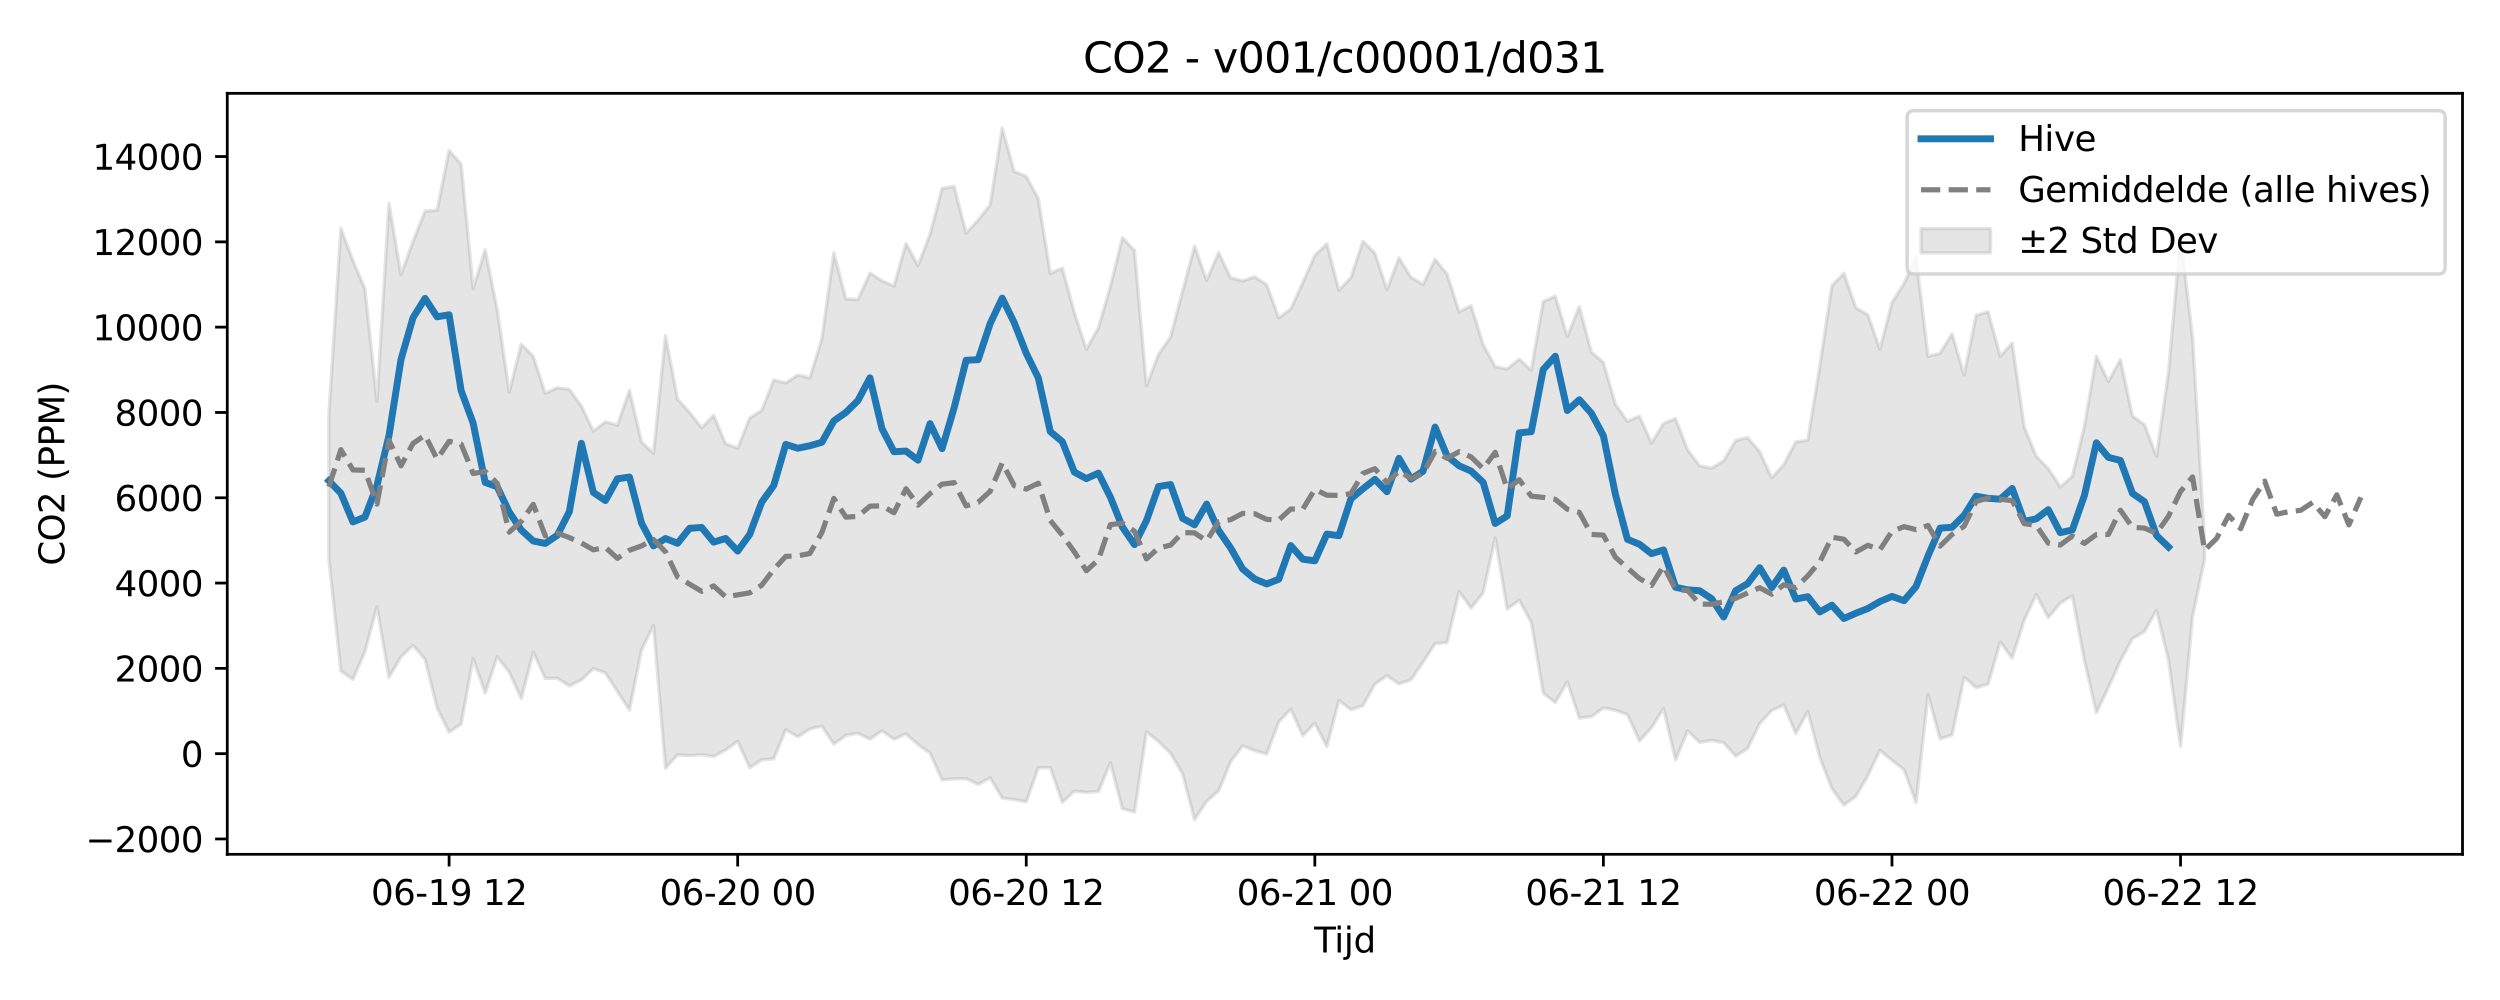 <?xml version="1.0" encoding="utf-8" standalone="no"?>
<!DOCTYPE svg PUBLIC "-//W3C//DTD SVG 1.1//EN"
  "http://www.w3.org/Graphics/SVG/1.1/DTD/svg11.dtd">
<svg xmlns:xlink="http://www.w3.org/1999/xlink" width="720pt" height="288pt" viewBox="0 0 720 288" xmlns="http://www.w3.org/2000/svg" version="1.1">
 <defs>
  <style type="text/css">*{stroke-linejoin: round; stroke-linecap: butt}</style>
 </defs>
 <g id="figure_1">
  <g id="patch_1">
   <path d="M 0 288 
L 720 288 
L 720 0 
L 0 0 
z
" style="fill: #ffffff"/>
  </g>
  <g id="axes_1">
   <g id="patch_2">
    <path d="M 65.45 246.04 
L 709.2 246.04 
L 709.2 26.88 
L 65.45 26.88 
z
" style="fill: #ffffff"/>
   </g>
   <g id="FillBetweenPolyCollection_1">
    <defs>
     <path id="mafe545cf1e" d="M 94.711 -168.53 
L 94.711 -127.074 
L 98.174 -94.742 
L 101.637 -92.34 
L 105.1 -100.299 
L 108.563 -113.178 
L 112.026 -92.922 
L 115.489 -98.81 
L 118.952 -102.114 
L 122.414 -98.137 
L 125.877 -84.128 
L 129.34 -77.122 
L 132.803 -79.456 
L 136.266 -98.321 
L 139.729 -88.418 
L 143.192 -98.792 
L 146.655 -94.44 
L 150.117 -86.793 
L 153.58 -100.106 
L 157.043 -92.635 
L 160.506 -92.657 
L 163.969 -90.46 
L 167.432 -92.166 
L 170.895 -95.458 
L 174.358 -94.191 
L 177.821 -88.85 
L 181.283 -83.503 
L 184.746 -100.763 
L 188.209 -107.823 
L 191.672 -66.782 
L 195.135 -70.622 
L 198.598 -70.351 
L 202.061 -70.643 
L 205.524 -70.117 
L 208.987 -72.016 
L 212.449 -74.484 
L 215.912 -66.891 
L 219.375 -69.137 
L 222.838 -69.45 
L 226.301 -77.823 
L 229.764 -75.809 
L 233.227 -78.02 
L 236.69 -78.856 
L 240.152 -73.688 
L 243.615 -76.175 
L 247.078 -76.836 
L 250.541 -75.119 
L 254.004 -77.522 
L 257.467 -75.087 
L 260.93 -76.603 
L 264.393 -73.572 
L 267.856 -71.111 
L 271.318 -63.382 
L 274.781 -63.69 
L 278.244 -63.744 
L 281.707 -62.084 
L 285.17 -63.965 
L 288.633 -58.174 
L 292.096 -57.707 
L 295.559 -57.09 
L 299.021 -66.855 
L 302.484 -66.901 
L 305.947 -56.942 
L 309.41 -60.144 
L 312.873 -59.825 
L 316.336 -60.005 
L 319.799 -68.312 
L 323.262 -55.058 
L 326.725 -54.126 
L 330.187 -77.22 
L 333.65 -74.443 
L 337.113 -71.03 
L 340.576 -65.153 
L 344.039 -51.922 
L 347.502 -57.22 
L 350.965 -60.192 
L 354.428 -68.655 
L 357.89 -73.173 
L 361.353 -71.825 
L 364.816 -70.826 
L 368.279 -80.067 
L 371.742 -83.761 
L 375.205 -76.112 
L 378.668 -79.724 
L 382.131 -72.987 
L 385.594 -86.25 
L 389.056 -83.594 
L 392.519 -84.787 
L 395.982 -90.99 
L 399.445 -93.404 
L 402.908 -91.02 
L 406.371 -92.238 
L 409.834 -97.298 
L 413.297 -102.609 
L 416.76 -102.945 
L 420.222 -117.646 
L 423.685 -112.841 
L 427.148 -117.279 
L 430.611 -133.053 
L 434.074 -112.572 
L 437.537 -115.117 
L 441 -108.794 
L 444.463 -88.351 
L 447.925 -85.671 
L 451.388 -91.588 
L 454.851 -81.189 
L 458.314 -81.606 
L 461.777 -84.126 
L 465.24 -83.436 
L 468.703 -82.194 
L 472.166 -74.589 
L 475.629 -78.401 
L 479.091 -83.966 
L 482.554 -69.107 
L 486.017 -77.502 
L 489.48 -74.2 
L 492.943 -74.786 
L 496.406 -74.116 
L 499.869 -70.233 
L 503.332 -72.473 
L 506.794 -79.619 
L 510.257 -83.36 
L 513.72 -84.978 
L 517.183 -76.737 
L 520.646 -83.096 
L 524.109 -69.857 
L 527.572 -60.902 
L 531.035 -56.119 
L 534.498 -58.665 
L 537.96 -64.614 
L 541.423 -71.909 
L 544.886 -69.024 
L 548.349 -66.343 
L 551.812 -56.829 
L 555.275 -87.896 
L 558.738 -75.222 
L 562.201 -76.34 
L 565.663 -92.896 
L 569.126 -89.97 
L 572.589 -90.966 
L 576.052 -103.082 
L 579.515 -98.47 
L 582.978 -109.376 
L 586.441 -116.797 
L 589.904 -110.129 
L 593.367 -114.316 
L 596.829 -116.407 
L 600.292 -97.895 
L 603.755 -82.723 
L 607.218 -90.01 
L 610.681 -97.683 
L 614.144 -104.084 
L 617.607 -106.119 
L 621.07 -112.24 
L 624.533 -97.884 
L 627.995 -73.026 
L 631.458 -110.442 
L 634.921 -126.969 
L 634.921 -132.088 
L 634.921 -132.088 
L 631.458 -190.837 
L 627.995 -219.886 
L 624.533 -180.802 
L 621.07 -156.581 
L 617.607 -165.7 
L 614.144 -168.168 
L 610.681 -184.43 
L 607.218 -178.147 
L 603.755 -185.381 
L 600.292 -165.124 
L 596.829 -150.825 
L 593.367 -147.774 
L 589.904 -153.041 
L 586.441 -156.59 
L 582.978 -165 
L 579.515 -189.2 
L 576.052 -185.416 
L 572.589 -198.204 
L 569.126 -197.196 
L 565.663 -179.986 
L 562.201 -191.867 
L 558.738 -186.23 
L 555.275 -185.412 
L 551.812 -214.095 
L 548.349 -206.319 
L 544.886 -200.863 
L 541.423 -187.398 
L 537.96 -197.299 
L 534.498 -199.386 
L 531.035 -209.294 
L 527.572 -205.679 
L 524.109 -182.581 
L 520.646 -161.225 
L 517.183 -160.728 
L 513.72 -154.187 
L 510.257 -150.384 
L 506.794 -157.87 
L 503.332 -161.98 
L 499.869 -161.155 
L 496.406 -155.276 
L 492.943 -153.169 
L 489.48 -153.847 
L 486.017 -158.49 
L 482.554 -167.467 
L 479.091 -166.027 
L 475.629 -160.388 
L 472.166 -168.172 
L 468.703 -166.643 
L 465.24 -171.575 
L 461.777 -183.622 
L 458.314 -186.571 
L 454.851 -199.691 
L 451.388 -191.104 
L 447.925 -202.681 
L 444.463 -201.156 
L 441 -181.404 
L 437.537 -184.588 
L 434.074 -181.747 
L 430.611 -182.4 
L 427.148 -188.748 
L 423.685 -199.96 
L 420.222 -198.182 
L 416.76 -209.049 
L 413.297 -213.32 
L 409.834 -206.061 
L 406.371 -208.147 
L 402.908 -213.725 
L 399.445 -204.552 
L 395.982 -215.067 
L 392.519 -218.525 
L 389.056 -208.037 
L 385.594 -204.403 
L 382.131 -217.774 
L 378.668 -214.427 
L 375.205 -206.594 
L 371.742 -199.043 
L 368.279 -196.431 
L 364.816 -205.993 
L 361.353 -208.259 
L 357.89 -207.111 
L 354.428 -208 
L 350.965 -215.246 
L 347.502 -207.271 
L 344.039 -217.131 
L 340.576 -204.091 
L 337.113 -190.948 
L 333.65 -185.904 
L 330.187 -176.853 
L 326.725 -215.869 
L 323.262 -219.55 
L 319.799 -205.518 
L 316.336 -193.594 
L 312.873 -187.394 
L 309.41 -197.992 
L 305.947 -210.779 
L 302.484 -209.283 
L 299.021 -230.812 
L 295.559 -237.208 
L 292.096 -238.574 
L 288.633 -251.158 
L 285.17 -229.032 
L 281.707 -224.623 
L 278.244 -220.861 
L 274.781 -234.317 
L 271.318 -233.734 
L 267.856 -220.563 
L 264.393 -211.488 
L 260.93 -217.871 
L 257.467 -205.603 
L 254.004 -207.131 
L 250.541 -209.327 
L 247.078 -201.73 
L 243.615 -201.941 
L 240.152 -215.213 
L 236.69 -190.36 
L 233.227 -179.17 
L 229.764 -180.019 
L 226.301 -177.707 
L 222.838 -178.568 
L 219.375 -169.781 
L 215.912 -167.624 
L 212.449 -158.917 
L 208.987 -160.196 
L 205.524 -168.396 
L 202.061 -164.771 
L 198.598 -169.237 
L 195.135 -173.055 
L 191.672 -191.33 
L 188.209 -157.454 
L 184.746 -160.769 
L 181.283 -175.57 
L 177.821 -165.557 
L 174.358 -166.512 
L 170.895 -163.847 
L 167.432 -171.07 
L 163.969 -175.883 
L 160.506 -176.315 
L 157.043 -174.734 
L 153.58 -185.392 
L 150.117 -188.879 
L 146.655 -175.056 
L 143.192 -198.828 
L 139.729 -216.058 
L 136.266 -204.907 
L 132.803 -240.73 
L 129.34 -244.666 
L 125.877 -227.414 
L 122.414 -227.214 
L 118.952 -218.474 
L 115.489 -208.888 
L 112.026 -229.395 
L 108.563 -172.447 
L 105.1 -204.82 
L 101.637 -212.987 
L 98.174 -222.248 
L 94.711 -168.53 
z
" style="stroke: #808080; stroke-opacity: 0.2"/>
    </defs>
    <g clip-path="url(#p49328d84ef)">
     <use xlink:href="#mafe545cf1e" x="0" y="288" style="fill: #808080; fill-opacity: 0.2; stroke: #808080; stroke-opacity: 0.2"/>
    </g>
   </g>
   <g id="matplotlib.axis_1">
    <g id="xtick_1">
     <g id="line2d_1">
      <defs>
       <path id="m8c73199bfd" d="M 0 0 
L 0 3.5 
" style="stroke: #000000; stroke-width: 0.8"/>
      </defs>
      <g>
       <use xlink:href="#m8c73199bfd" x="129.34" y="246.04" style="stroke: #000000; stroke-width: 0.8"/>
      </g>
     </g>
     <g id="text_1">
      <!-- 06-19 12 -->
      <g transform="translate(106.86 260.638) scale(0.1 -0.1)">
       <defs>
        <path id="DejaVuSans-30" d="M 2034 4250 
Q 1547 4250 1301 3770 
Q 1056 3291 1056 2328 
Q 1056 1369 1301 889 
Q 1547 409 2034 409 
Q 2525 409 2770 889 
Q 3016 1369 3016 2328 
Q 3016 3291 2770 3770 
Q 2525 4250 2034 4250 
z
M 2034 4750 
Q 2819 4750 3233 4129 
Q 3647 3509 3647 2328 
Q 3647 1150 3233 529 
Q 2819 -91 2034 -91 
Q 1250 -91 836 529 
Q 422 1150 422 2328 
Q 422 3509 836 4129 
Q 1250 4750 2034 4750 
z
" transform="scale(0.016)"/>
        <path id="DejaVuSans-36" d="M 2113 2584 
Q 1688 2584 1439 2293 
Q 1191 2003 1191 1497 
Q 1191 994 1439 701 
Q 1688 409 2113 409 
Q 2538 409 2786 701 
Q 3034 994 3034 1497 
Q 3034 2003 2786 2293 
Q 2538 2584 2113 2584 
z
M 3366 4563 
L 3366 3988 
Q 3128 4100 2886 4159 
Q 2644 4219 2406 4219 
Q 1781 4219 1451 3797 
Q 1122 3375 1075 2522 
Q 1259 2794 1537 2939 
Q 1816 3084 2150 3084 
Q 2853 3084 3261 2657 
Q 3669 2231 3669 1497 
Q 3669 778 3244 343 
Q 2819 -91 2113 -91 
Q 1303 -91 875 529 
Q 447 1150 447 2328 
Q 447 3434 972 4092 
Q 1497 4750 2381 4750 
Q 2619 4750 2861 4703 
Q 3103 4656 3366 4563 
z
" transform="scale(0.016)"/>
        <path id="DejaVuSans-2d" d="M 313 2009 
L 1997 2009 
L 1997 1497 
L 313 1497 
L 313 2009 
z
" transform="scale(0.016)"/>
        <path id="DejaVuSans-31" d="M 794 531 
L 1825 531 
L 1825 4091 
L 703 3866 
L 703 4441 
L 1819 4666 
L 2450 4666 
L 2450 531 
L 3481 531 
L 3481 0 
L 794 0 
L 794 531 
z
" transform="scale(0.016)"/>
        <path id="DejaVuSans-39" d="M 703 97 
L 703 672 
Q 941 559 1184 500 
Q 1428 441 1663 441 
Q 2288 441 2617 861 
Q 2947 1281 2994 2138 
Q 2813 1869 2534 1725 
Q 2256 1581 1919 1581 
Q 1219 1581 811 2004 
Q 403 2428 403 3163 
Q 403 3881 828 4315 
Q 1253 4750 1959 4750 
Q 2769 4750 3195 4129 
Q 3622 3509 3622 2328 
Q 3622 1225 3098 567 
Q 2575 -91 1691 -91 
Q 1453 -91 1209 -44 
Q 966 3 703 97 
z
M 1959 2075 
Q 2384 2075 2632 2365 
Q 2881 2656 2881 3163 
Q 2881 3666 2632 3958 
Q 2384 4250 1959 4250 
Q 1534 4250 1286 3958 
Q 1038 3666 1038 3163 
Q 1038 2656 1286 2365 
Q 1534 2075 1959 2075 
z
" transform="scale(0.016)"/>
        <path id="DejaVuSans-20" transform="scale(0.016)"/>
        <path id="DejaVuSans-32" d="M 1228 531 
L 3431 531 
L 3431 0 
L 469 0 
L 469 531 
Q 828 903 1448 1529 
Q 2069 2156 2228 2338 
Q 2531 2678 2651 2914 
Q 2772 3150 2772 3378 
Q 2772 3750 2511 3984 
Q 2250 4219 1831 4219 
Q 1534 4219 1204 4116 
Q 875 4013 500 3803 
L 500 4441 
Q 881 4594 1212 4672 
Q 1544 4750 1819 4750 
Q 2544 4750 2975 4387 
Q 3406 4025 3406 3419 
Q 3406 3131 3298 2873 
Q 3191 2616 2906 2266 
Q 2828 2175 2409 1742 
Q 1991 1309 1228 531 
z
" transform="scale(0.016)"/>
       </defs>
       <use xlink:href="#DejaVuSans-30"/>
       <use xlink:href="#DejaVuSans-36" transform="translate(63.623 0)"/>
       <use xlink:href="#DejaVuSans-2d" transform="translate(127.246 0)"/>
       <use xlink:href="#DejaVuSans-31" transform="translate(163.33 0)"/>
       <use xlink:href="#DejaVuSans-39" transform="translate(226.953 0)"/>
       <use xlink:href="#DejaVuSans-20" transform="translate(290.576 0)"/>
       <use xlink:href="#DejaVuSans-31" transform="translate(322.363 0)"/>
       <use xlink:href="#DejaVuSans-32" transform="translate(385.986 0)"/>
      </g>
     </g>
    </g>
    <g id="xtick_2">
     <g id="line2d_2">
      <g>
       <use xlink:href="#m8c73199bfd" x="212.449" y="246.04" style="stroke: #000000; stroke-width: 0.8"/>
      </g>
     </g>
     <g id="text_2">
      <!-- 06-20 00 -->
      <g transform="translate(189.969 260.638) scale(0.1 -0.1)">
       <use xlink:href="#DejaVuSans-30"/>
       <use xlink:href="#DejaVuSans-36" transform="translate(63.623 0)"/>
       <use xlink:href="#DejaVuSans-2d" transform="translate(127.246 0)"/>
       <use xlink:href="#DejaVuSans-32" transform="translate(163.33 0)"/>
       <use xlink:href="#DejaVuSans-30" transform="translate(226.953 0)"/>
       <use xlink:href="#DejaVuSans-20" transform="translate(290.576 0)"/>
       <use xlink:href="#DejaVuSans-30" transform="translate(322.363 0)"/>
       <use xlink:href="#DejaVuSans-30" transform="translate(385.986 0)"/>
      </g>
     </g>
    </g>
    <g id="xtick_3">
     <g id="line2d_3">
      <g>
       <use xlink:href="#m8c73199bfd" x="295.559" y="246.04" style="stroke: #000000; stroke-width: 0.8"/>
      </g>
     </g>
     <g id="text_3">
      <!-- 06-20 12 -->
      <g transform="translate(273.078 260.638) scale(0.1 -0.1)">
       <use xlink:href="#DejaVuSans-30"/>
       <use xlink:href="#DejaVuSans-36" transform="translate(63.623 0)"/>
       <use xlink:href="#DejaVuSans-2d" transform="translate(127.246 0)"/>
       <use xlink:href="#DejaVuSans-32" transform="translate(163.33 0)"/>
       <use xlink:href="#DejaVuSans-30" transform="translate(226.953 0)"/>
       <use xlink:href="#DejaVuSans-20" transform="translate(290.576 0)"/>
       <use xlink:href="#DejaVuSans-31" transform="translate(322.363 0)"/>
       <use xlink:href="#DejaVuSans-32" transform="translate(385.986 0)"/>
      </g>
     </g>
    </g>
    <g id="xtick_4">
     <g id="line2d_4">
      <g>
       <use xlink:href="#m8c73199bfd" x="378.668" y="246.04" style="stroke: #000000; stroke-width: 0.8"/>
      </g>
     </g>
     <g id="text_4">
      <!-- 06-21 00 -->
      <g transform="translate(356.187 260.638) scale(0.1 -0.1)">
       <use xlink:href="#DejaVuSans-30"/>
       <use xlink:href="#DejaVuSans-36" transform="translate(63.623 0)"/>
       <use xlink:href="#DejaVuSans-2d" transform="translate(127.246 0)"/>
       <use xlink:href="#DejaVuSans-32" transform="translate(163.33 0)"/>
       <use xlink:href="#DejaVuSans-31" transform="translate(226.953 0)"/>
       <use xlink:href="#DejaVuSans-20" transform="translate(290.576 0)"/>
       <use xlink:href="#DejaVuSans-30" transform="translate(322.363 0)"/>
       <use xlink:href="#DejaVuSans-30" transform="translate(385.986 0)"/>
      </g>
     </g>
    </g>
    <g id="xtick_5">
     <g id="line2d_5">
      <g>
       <use xlink:href="#m8c73199bfd" x="461.777" y="246.04" style="stroke: #000000; stroke-width: 0.8"/>
      </g>
     </g>
     <g id="text_5">
      <!-- 06-21 12 -->
      <g transform="translate(439.297 260.638) scale(0.1 -0.1)">
       <use xlink:href="#DejaVuSans-30"/>
       <use xlink:href="#DejaVuSans-36" transform="translate(63.623 0)"/>
       <use xlink:href="#DejaVuSans-2d" transform="translate(127.246 0)"/>
       <use xlink:href="#DejaVuSans-32" transform="translate(163.33 0)"/>
       <use xlink:href="#DejaVuSans-31" transform="translate(226.953 0)"/>
       <use xlink:href="#DejaVuSans-20" transform="translate(290.576 0)"/>
       <use xlink:href="#DejaVuSans-31" transform="translate(322.363 0)"/>
       <use xlink:href="#DejaVuSans-32" transform="translate(385.986 0)"/>
      </g>
     </g>
    </g>
    <g id="xtick_6">
     <g id="line2d_6">
      <g>
       <use xlink:href="#m8c73199bfd" x="544.886" y="246.04" style="stroke: #000000; stroke-width: 0.8"/>
      </g>
     </g>
     <g id="text_6">
      <!-- 06-22 00 -->
      <g transform="translate(522.406 260.638) scale(0.1 -0.1)">
       <use xlink:href="#DejaVuSans-30"/>
       <use xlink:href="#DejaVuSans-36" transform="translate(63.623 0)"/>
       <use xlink:href="#DejaVuSans-2d" transform="translate(127.246 0)"/>
       <use xlink:href="#DejaVuSans-32" transform="translate(163.33 0)"/>
       <use xlink:href="#DejaVuSans-32" transform="translate(226.953 0)"/>
       <use xlink:href="#DejaVuSans-20" transform="translate(290.576 0)"/>
       <use xlink:href="#DejaVuSans-30" transform="translate(322.363 0)"/>
       <use xlink:href="#DejaVuSans-30" transform="translate(385.986 0)"/>
      </g>
     </g>
    </g>
    <g id="xtick_7">
     <g id="line2d_7">
      <g>
       <use xlink:href="#m8c73199bfd" x="627.995" y="246.04" style="stroke: #000000; stroke-width: 0.8"/>
      </g>
     </g>
     <g id="text_7">
      <!-- 06-22 12 -->
      <g transform="translate(605.515 260.638) scale(0.1 -0.1)">
       <use xlink:href="#DejaVuSans-30"/>
       <use xlink:href="#DejaVuSans-36" transform="translate(63.623 0)"/>
       <use xlink:href="#DejaVuSans-2d" transform="translate(127.246 0)"/>
       <use xlink:href="#DejaVuSans-32" transform="translate(163.33 0)"/>
       <use xlink:href="#DejaVuSans-32" transform="translate(226.953 0)"/>
       <use xlink:href="#DejaVuSans-20" transform="translate(290.576 0)"/>
       <use xlink:href="#DejaVuSans-31" transform="translate(322.363 0)"/>
       <use xlink:href="#DejaVuSans-32" transform="translate(385.986 0)"/>
      </g>
     </g>
    </g>
    <g id="text_8">
     <!-- Tijd -->
     <g transform="translate(378.475 274.317) scale(0.1 -0.1)">
      <defs>
       <path id="DejaVuSans-54" d="M -19 4666 
L 3928 4666 
L 3928 4134 
L 2272 4134 
L 2272 0 
L 1638 0 
L 1638 4134 
L -19 4134 
L -19 4666 
z
" transform="scale(0.016)"/>
       <path id="DejaVuSans-69" d="M 603 3500 
L 1178 3500 
L 1178 0 
L 603 0 
L 603 3500 
z
M 603 4863 
L 1178 4863 
L 1178 4134 
L 603 4134 
L 603 4863 
z
" transform="scale(0.016)"/>
       <path id="DejaVuSans-6a" d="M 603 3500 
L 1178 3500 
L 1178 -63 
Q 1178 -731 923 -1031 
Q 669 -1331 103 -1331 
L -116 -1331 
L -116 -844 
L 38 -844 
Q 366 -844 484 -692 
Q 603 -541 603 -63 
L 603 3500 
z
M 603 4863 
L 1178 4863 
L 1178 4134 
L 603 4134 
L 603 4863 
z
" transform="scale(0.016)"/>
       <path id="DejaVuSans-64" d="M 2906 2969 
L 2906 4863 
L 3481 4863 
L 3481 0 
L 2906 0 
L 2906 525 
Q 2725 213 2448 61 
Q 2172 -91 1784 -91 
Q 1150 -91 751 415 
Q 353 922 353 1747 
Q 353 2572 751 3078 
Q 1150 3584 1784 3584 
Q 2172 3584 2448 3432 
Q 2725 3281 2906 2969 
z
M 947 1747 
Q 947 1113 1208 752 
Q 1469 391 1925 391 
Q 2381 391 2643 752 
Q 2906 1113 2906 1747 
Q 2906 2381 2643 2742 
Q 2381 3103 1925 3103 
Q 1469 3103 1208 2742 
Q 947 2381 947 1747 
z
" transform="scale(0.016)"/>
      </defs>
      <use xlink:href="#DejaVuSans-54"/>
      <use xlink:href="#DejaVuSans-69" transform="translate(57.959 0)"/>
      <use xlink:href="#DejaVuSans-6a" transform="translate(85.742 0)"/>
      <use xlink:href="#DejaVuSans-64" transform="translate(113.525 0)"/>
     </g>
    </g>
   </g>
   <g id="matplotlib.axis_2">
    <g id="ytick_1">
     <g id="line2d_8">
      <defs>
       <path id="m05a35d4c43" d="M 0 0 
L -3.5 0 
" style="stroke: #000000; stroke-width: 0.8"/>
      </defs>
      <g>
       <use xlink:href="#m05a35d4c43" x="65.45" y="241.622" style="stroke: #000000; stroke-width: 0.8"/>
      </g>
     </g>
     <g id="text_9">
      <!-- −2000 -->
      <g transform="translate(24.62 245.421) scale(0.1 -0.1)">
       <defs>
        <path id="DejaVuSans-2212" d="M 678 2272 
L 4684 2272 
L 4684 1741 
L 678 1741 
L 678 2272 
z
" transform="scale(0.016)"/>
       </defs>
       <use xlink:href="#DejaVuSans-2212"/>
       <use xlink:href="#DejaVuSans-32" transform="translate(83.789 0)"/>
       <use xlink:href="#DejaVuSans-30" transform="translate(147.412 0)"/>
       <use xlink:href="#DejaVuSans-30" transform="translate(211.035 0)"/>
       <use xlink:href="#DejaVuSans-30" transform="translate(274.658 0)"/>
      </g>
     </g>
    </g>
    <g id="ytick_2">
     <g id="line2d_9">
      <g>
       <use xlink:href="#m05a35d4c43" x="65.45" y="217.055" style="stroke: #000000; stroke-width: 0.8"/>
      </g>
     </g>
     <g id="text_10">
      <!-- 0 -->
      <g transform="translate(52.087 220.854) scale(0.1 -0.1)">
       <use xlink:href="#DejaVuSans-30"/>
      </g>
     </g>
    </g>
    <g id="ytick_3">
     <g id="line2d_10">
      <g>
       <use xlink:href="#m05a35d4c43" x="65.45" y="192.488" style="stroke: #000000; stroke-width: 0.8"/>
      </g>
     </g>
     <g id="text_11">
      <!-- 2000 -->
      <g transform="translate(33 196.288) scale(0.1 -0.1)">
       <use xlink:href="#DejaVuSans-32"/>
       <use xlink:href="#DejaVuSans-30" transform="translate(63.623 0)"/>
       <use xlink:href="#DejaVuSans-30" transform="translate(127.246 0)"/>
       <use xlink:href="#DejaVuSans-30" transform="translate(190.869 0)"/>
      </g>
     </g>
    </g>
    <g id="ytick_4">
     <g id="line2d_11">
      <g>
       <use xlink:href="#m05a35d4c43" x="65.45" y="167.922" style="stroke: #000000; stroke-width: 0.8"/>
      </g>
     </g>
     <g id="text_12">
      <!-- 4000 -->
      <g transform="translate(33 171.721) scale(0.1 -0.1)">
       <defs>
        <path id="DejaVuSans-34" d="M 2419 4116 
L 825 1625 
L 2419 1625 
L 2419 4116 
z
M 2253 4666 
L 3047 4666 
L 3047 1625 
L 3713 1625 
L 3713 1100 
L 3047 1100 
L 3047 0 
L 2419 0 
L 2419 1100 
L 313 1100 
L 313 1709 
L 2253 4666 
z
" transform="scale(0.016)"/>
       </defs>
       <use xlink:href="#DejaVuSans-34"/>
       <use xlink:href="#DejaVuSans-30" transform="translate(63.623 0)"/>
       <use xlink:href="#DejaVuSans-30" transform="translate(127.246 0)"/>
       <use xlink:href="#DejaVuSans-30" transform="translate(190.869 0)"/>
      </g>
     </g>
    </g>
    <g id="ytick_5">
     <g id="line2d_12">
      <g>
       <use xlink:href="#m05a35d4c43" x="65.45" y="143.355" style="stroke: #000000; stroke-width: 0.8"/>
      </g>
     </g>
     <g id="text_13">
      <!-- 6000 -->
      <g transform="translate(33 147.154) scale(0.1 -0.1)">
       <use xlink:href="#DejaVuSans-36"/>
       <use xlink:href="#DejaVuSans-30" transform="translate(63.623 0)"/>
       <use xlink:href="#DejaVuSans-30" transform="translate(127.246 0)"/>
       <use xlink:href="#DejaVuSans-30" transform="translate(190.869 0)"/>
      </g>
     </g>
    </g>
    <g id="ytick_6">
     <g id="line2d_13">
      <g>
       <use xlink:href="#m05a35d4c43" x="65.45" y="118.788" style="stroke: #000000; stroke-width: 0.8"/>
      </g>
     </g>
     <g id="text_14">
      <!-- 8000 -->
      <g transform="translate(33 122.587) scale(0.1 -0.1)">
       <defs>
        <path id="DejaVuSans-38" d="M 2034 2216 
Q 1584 2216 1326 1975 
Q 1069 1734 1069 1313 
Q 1069 891 1326 650 
Q 1584 409 2034 409 
Q 2484 409 2743 651 
Q 3003 894 3003 1313 
Q 3003 1734 2745 1975 
Q 2488 2216 2034 2216 
z
M 1403 2484 
Q 997 2584 770 2862 
Q 544 3141 544 3541 
Q 544 4100 942 4425 
Q 1341 4750 2034 4750 
Q 2731 4750 3128 4425 
Q 3525 4100 3525 3541 
Q 3525 3141 3298 2862 
Q 3072 2584 2669 2484 
Q 3125 2378 3379 2068 
Q 3634 1759 3634 1313 
Q 3634 634 3220 271 
Q 2806 -91 2034 -91 
Q 1263 -91 848 271 
Q 434 634 434 1313 
Q 434 1759 690 2068 
Q 947 2378 1403 2484 
z
M 1172 3481 
Q 1172 3119 1398 2916 
Q 1625 2713 2034 2713 
Q 2441 2713 2670 2916 
Q 2900 3119 2900 3481 
Q 2900 3844 2670 4047 
Q 2441 4250 2034 4250 
Q 1625 4250 1398 4047 
Q 1172 3844 1172 3481 
z
" transform="scale(0.016)"/>
       </defs>
       <use xlink:href="#DejaVuSans-38"/>
       <use xlink:href="#DejaVuSans-30" transform="translate(63.623 0)"/>
       <use xlink:href="#DejaVuSans-30" transform="translate(127.246 0)"/>
       <use xlink:href="#DejaVuSans-30" transform="translate(190.869 0)"/>
      </g>
     </g>
    </g>
    <g id="ytick_7">
     <g id="line2d_14">
      <g>
       <use xlink:href="#m05a35d4c43" x="65.45" y="94.221" style="stroke: #000000; stroke-width: 0.8"/>
      </g>
     </g>
     <g id="text_15">
      <!-- 10000 -->
      <g transform="translate(26.637 98.02) scale(0.1 -0.1)">
       <use xlink:href="#DejaVuSans-31"/>
       <use xlink:href="#DejaVuSans-30" transform="translate(63.623 0)"/>
       <use xlink:href="#DejaVuSans-30" transform="translate(127.246 0)"/>
       <use xlink:href="#DejaVuSans-30" transform="translate(190.869 0)"/>
       <use xlink:href="#DejaVuSans-30" transform="translate(254.492 0)"/>
      </g>
     </g>
    </g>
    <g id="ytick_8">
     <g id="line2d_15">
      <g>
       <use xlink:href="#m05a35d4c43" x="65.45" y="69.654" style="stroke: #000000; stroke-width: 0.8"/>
      </g>
     </g>
     <g id="text_16">
      <!-- 12000 -->
      <g transform="translate(26.637 73.454) scale(0.1 -0.1)">
       <use xlink:href="#DejaVuSans-31"/>
       <use xlink:href="#DejaVuSans-32" transform="translate(63.623 0)"/>
       <use xlink:href="#DejaVuSans-30" transform="translate(127.246 0)"/>
       <use xlink:href="#DejaVuSans-30" transform="translate(190.869 0)"/>
       <use xlink:href="#DejaVuSans-30" transform="translate(254.492 0)"/>
      </g>
     </g>
    </g>
    <g id="ytick_9">
     <g id="line2d_16">
      <g>
       <use xlink:href="#m05a35d4c43" x="65.45" y="45.088" style="stroke: #000000; stroke-width: 0.8"/>
      </g>
     </g>
     <g id="text_17">
      <!-- 14000 -->
      <g transform="translate(26.637 48.887) scale(0.1 -0.1)">
       <use xlink:href="#DejaVuSans-31"/>
       <use xlink:href="#DejaVuSans-34" transform="translate(63.623 0)"/>
       <use xlink:href="#DejaVuSans-30" transform="translate(127.246 0)"/>
       <use xlink:href="#DejaVuSans-30" transform="translate(190.869 0)"/>
       <use xlink:href="#DejaVuSans-30" transform="translate(254.492 0)"/>
      </g>
     </g>
    </g>
    <g id="text_18">
     <!-- CO2 (PPM) -->
     <g transform="translate(18.541 162.903) rotate(-90) scale(0.1 -0.1)">
      <defs>
       <path id="DejaVuSans-43" d="M 4122 4306 
L 4122 3641 
Q 3803 3938 3442 4084 
Q 3081 4231 2675 4231 
Q 1875 4231 1450 3742 
Q 1025 3253 1025 2328 
Q 1025 1406 1450 917 
Q 1875 428 2675 428 
Q 3081 428 3442 575 
Q 3803 722 4122 1019 
L 4122 359 
Q 3791 134 3420 21 
Q 3050 -91 2638 -91 
Q 1578 -91 968 557 
Q 359 1206 359 2328 
Q 359 3453 968 4101 
Q 1578 4750 2638 4750 
Q 3056 4750 3426 4639 
Q 3797 4528 4122 4306 
z
" transform="scale(0.016)"/>
       <path id="DejaVuSans-4f" d="M 2522 4238 
Q 1834 4238 1429 3725 
Q 1025 3213 1025 2328 
Q 1025 1447 1429 934 
Q 1834 422 2522 422 
Q 3209 422 3611 934 
Q 4013 1447 4013 2328 
Q 4013 3213 3611 3725 
Q 3209 4238 2522 4238 
z
M 2522 4750 
Q 3503 4750 4090 4092 
Q 4678 3434 4678 2328 
Q 4678 1225 4090 567 
Q 3503 -91 2522 -91 
Q 1538 -91 948 565 
Q 359 1222 359 2328 
Q 359 3434 948 4092 
Q 1538 4750 2522 4750 
z
" transform="scale(0.016)"/>
       <path id="DejaVuSans-28" d="M 1984 4856 
Q 1566 4138 1362 3434 
Q 1159 2731 1159 2009 
Q 1159 1288 1364 580 
Q 1569 -128 1984 -844 
L 1484 -844 
Q 1016 -109 783 600 
Q 550 1309 550 2009 
Q 550 2706 781 3412 
Q 1013 4119 1484 4856 
L 1984 4856 
z
" transform="scale(0.016)"/>
       <path id="DejaVuSans-50" d="M 1259 4147 
L 1259 2394 
L 2053 2394 
Q 2494 2394 2734 2622 
Q 2975 2850 2975 3272 
Q 2975 3691 2734 3919 
Q 2494 4147 2053 4147 
L 1259 4147 
z
M 628 4666 
L 2053 4666 
Q 2838 4666 3239 4311 
Q 3641 3956 3641 3272 
Q 3641 2581 3239 2228 
Q 2838 1875 2053 1875 
L 1259 1875 
L 1259 0 
L 628 0 
L 628 4666 
z
" transform="scale(0.016)"/>
       <path id="DejaVuSans-4d" d="M 628 4666 
L 1569 4666 
L 2759 1491 
L 3956 4666 
L 4897 4666 
L 4897 0 
L 4281 0 
L 4281 4097 
L 3078 897 
L 2444 897 
L 1241 4097 
L 1241 0 
L 628 0 
L 628 4666 
z
" transform="scale(0.016)"/>
       <path id="DejaVuSans-29" d="M 513 4856 
L 1013 4856 
Q 1481 4119 1714 3412 
Q 1947 2706 1947 2009 
Q 1947 1309 1714 600 
Q 1481 -109 1013 -844 
L 513 -844 
Q 928 -128 1133 580 
Q 1338 1288 1338 2009 
Q 1338 2731 1133 3434 
Q 928 4138 513 4856 
z
" transform="scale(0.016)"/>
      </defs>
      <use xlink:href="#DejaVuSans-43"/>
      <use xlink:href="#DejaVuSans-4f" transform="translate(69.824 0)"/>
      <use xlink:href="#DejaVuSans-32" transform="translate(148.535 0)"/>
      <use xlink:href="#DejaVuSans-20" transform="translate(212.158 0)"/>
      <use xlink:href="#DejaVuSans-28" transform="translate(243.945 0)"/>
      <use xlink:href="#DejaVuSans-50" transform="translate(282.959 0)"/>
      <use xlink:href="#DejaVuSans-50" transform="translate(343.262 0)"/>
      <use xlink:href="#DejaVuSans-4d" transform="translate(403.564 0)"/>
      <use xlink:href="#DejaVuSans-29" transform="translate(489.844 0)"/>
     </g>
    </g>
   </g>
   <g id="line2d_17">
    <path d="M 94.711 138.478 
L 98.174 142.04 
L 101.637 150.303 
L 105.1 148.927 
L 108.563 139.838 
L 112.026 125.458 
L 115.489 103.524 
L 118.952 91.494 
L 122.414 85.938 
L 125.877 91.236 
L 129.34 90.659 
L 132.803 112.499 
L 136.266 121.859 
L 139.729 138.945 
L 143.192 140.173 
L 146.655 147.466 
L 150.117 152.637 
L 153.58 155.81 
L 157.043 156.498 
L 160.506 154.16 
L 163.969 147.363 
L 167.432 127.677 
L 170.895 141.836 
L 174.358 144.157 
L 177.821 137.897 
L 181.283 137.397 
L 184.746 150.614 
L 188.209 157.21 
L 191.672 155.09 
L 195.135 156.469 
L 198.598 152.15 
L 202.061 151.9 
L 205.524 156.121 
L 208.987 155.085 
L 212.449 158.701 
L 215.912 153.919 
L 219.375 144.632 
L 222.838 139.817 
L 226.301 127.996 
L 229.764 129.09 
L 233.227 128.381 
L 236.69 127.378 
L 240.152 121.208 
L 243.615 118.78 
L 247.078 115.377 
L 250.541 108.826 
L 254.004 123.427 
L 257.467 130.101 
L 260.93 129.913 
L 264.393 132.533 
L 267.856 122.006 
L 271.318 129.204 
L 274.781 117.47 
L 278.244 103.761 
L 281.707 103.593 
L 285.17 93.177 
L 288.633 85.869 
L 292.096 92.94 
L 295.559 101.755 
L 299.021 108.814 
L 302.484 124.303 
L 305.947 127.19 
L 309.41 135.956 
L 312.873 137.84 
L 316.336 136.259 
L 319.799 143.187 
L 323.262 151.81 
L 326.725 156.848 
L 330.187 149.918 
L 333.65 140.12 
L 337.113 139.551 
L 340.576 149.263 
L 344.039 151.155 
L 347.502 145.173 
L 350.965 152.764 
L 354.428 157.812 
L 357.89 163.876 
L 361.353 166.746 
L 364.816 168.175 
L 368.279 166.824 
L 371.742 157.137 
L 375.205 161.047 
L 378.668 161.518 
L 382.131 153.812 
L 385.594 154.279 
L 389.056 143.674 
L 392.519 140.763 
L 395.982 138.052 
L 399.445 141.611 
L 402.908 132.005 
L 406.371 137.971 
L 409.834 135.71 
L 413.297 122.997 
L 416.76 131.329 
L 420.222 134.15 
L 423.685 135.674 
L 427.148 138.916 
L 430.611 150.768 
L 434.074 148.588 
L 437.537 124.651 
L 441 124.334 
L 444.463 106.382 
L 447.925 102.603 
L 451.388 118.231 
L 454.851 115.132 
L 458.314 119.005 
L 461.777 125.503 
L 465.24 142.384 
L 468.703 155.325 
L 472.166 156.74 
L 475.629 159.438 
L 479.091 158.381 
L 482.554 169.138 
L 486.017 169.858 
L 489.48 170.126 
L 492.943 172.421 
L 496.406 177.703 
L 499.869 170.133 
L 503.332 168.073 
L 506.794 163.508 
L 510.257 169.205 
L 513.72 164.196 
L 517.183 172.524 
L 520.646 171.852 
L 524.109 176.233 
L 527.572 174.293 
L 531.035 178.125 
L 534.498 176.602 
L 537.96 175.242 
L 541.423 173.236 
L 544.886 171.77 
L 548.349 172.991 
L 551.812 168.941 
L 555.275 160.089 
L 558.738 152.105 
L 562.201 151.851 
L 565.663 148.403 
L 569.126 142.904 
L 572.589 143.523 
L 576.052 143.76 
L 579.515 140.677 
L 582.978 150.184 
L 586.441 149.415 
L 589.904 146.786 
L 593.367 153.407 
L 596.829 152.633 
L 600.292 142.765 
L 603.755 127.526 
L 607.218 131.722 
L 610.681 132.603 
L 614.144 142.09 
L 617.607 144.485 
L 621.07 154.217 
L 624.533 157.542 
L 624.533 157.542 
" clip-path="url(#p49328d84ef)" style="fill: none; stroke: #1f77b4; stroke-width: 2; stroke-linecap: square"/>
   </g>
   <g id="line2d_18">
    <path d="M 94.711 140.198 
L 98.174 129.505 
L 101.637 135.337 
L 105.1 135.441 
L 108.563 145.187 
L 112.026 126.842 
L 115.489 134.151 
L 118.952 127.706 
L 122.414 125.325 
L 125.877 132.229 
L 129.34 127.106 
L 132.803 127.907 
L 136.266 136.386 
L 139.729 135.762 
L 143.192 139.19 
L 146.655 153.252 
L 150.117 150.164 
L 153.58 145.251 
L 157.043 154.315 
L 160.506 153.514 
L 163.969 154.829 
L 167.432 156.382 
L 170.895 158.348 
L 174.358 157.649 
L 177.821 160.797 
L 181.283 158.463 
L 184.746 157.234 
L 188.209 155.361 
L 191.672 158.944 
L 195.135 166.162 
L 202.061 170.293 
L 205.524 168.743 
L 208.987 171.894 
L 215.912 170.743 
L 219.375 168.541 
L 222.838 163.991 
L 226.301 160.235 
L 229.764 160.086 
L 233.227 159.405 
L 236.69 153.392 
L 240.152 143.55 
L 243.615 148.942 
L 247.078 148.717 
L 250.541 145.777 
L 254.004 145.673 
L 257.467 147.655 
L 260.93 140.763 
L 264.393 145.47 
L 267.856 142.163 
L 271.318 139.442 
L 274.781 138.997 
L 278.244 145.697 
L 281.707 144.646 
L 285.17 141.501 
L 288.633 133.334 
L 292.096 139.86 
L 295.559 140.851 
L 299.021 139.167 
L 302.484 149.908 
L 305.947 154.139 
L 309.41 158.932 
L 312.873 164.39 
L 316.336 161.201 
L 319.799 151.085 
L 323.262 150.696 
L 326.725 153.002 
L 330.187 160.964 
L 333.65 157.827 
L 337.113 157.011 
L 340.576 153.378 
L 344.039 153.474 
L 347.502 155.754 
L 350.965 150.281 
L 354.428 149.673 
L 357.89 147.858 
L 361.353 147.958 
L 364.816 149.59 
L 368.279 149.751 
L 371.742 146.598 
L 375.205 146.647 
L 378.668 140.924 
L 382.131 142.619 
L 385.594 142.673 
L 389.056 142.184 
L 392.519 136.344 
L 395.982 134.972 
L 399.445 139.022 
L 402.908 135.628 
L 406.371 137.808 
L 409.834 136.321 
L 413.297 130.036 
L 416.76 132.003 
L 420.222 130.086 
L 423.685 131.6 
L 427.148 134.986 
L 430.611 130.274 
L 434.074 140.841 
L 437.537 138.148 
L 441 142.901 
L 444.463 143.247 
L 447.925 143.824 
L 451.388 146.654 
L 454.851 147.56 
L 458.314 153.912 
L 461.777 154.126 
L 465.24 160.495 
L 472.166 166.62 
L 475.629 168.605 
L 479.091 163.003 
L 482.554 169.713 
L 486.017 170.004 
L 489.48 173.976 
L 492.943 174.023 
L 496.406 173.304 
L 499.869 172.306 
L 506.794 169.256 
L 510.257 171.128 
L 513.72 168.418 
L 517.183 169.267 
L 520.646 165.839 
L 524.109 161.781 
L 527.572 154.709 
L 531.035 155.293 
L 534.498 158.974 
L 537.96 157.044 
L 541.423 158.346 
L 544.886 153.056 
L 548.349 151.669 
L 551.812 152.538 
L 555.275 151.346 
L 558.738 157.274 
L 562.201 153.896 
L 565.663 151.559 
L 569.126 144.417 
L 572.589 143.415 
L 579.515 144.165 
L 582.978 150.812 
L 586.441 151.307 
L 589.904 156.415 
L 593.367 156.955 
L 596.829 154.384 
L 600.292 156.491 
L 603.755 153.948 
L 607.218 153.922 
L 610.681 146.944 
L 614.144 151.874 
L 617.607 152.09 
L 621.07 153.589 
L 624.533 148.657 
L 627.995 141.544 
L 631.458 137.361 
L 634.921 158.472 
L 638.384 155.069 
L 641.847 148.428 
L 645.31 152.26 
L 648.773 143.865 
L 652.236 138.568 
L 655.698 148.088 
L 659.161 147.371 
L 662.624 146.966 
L 666.087 144.677 
L 669.55 148.809 
L 673.013 142.52 
L 676.476 151.159 
L 679.939 143.232 
L 679.939 143.232 
" clip-path="url(#p49328d84ef)" style="fill: none; stroke-dasharray: 5.55,2.4; stroke-dashoffset: 0; stroke: #808080; stroke-width: 1.5"/>
   </g>
   <g id="patch_3">
    <path d="M 65.45 246.04 
L 65.45 26.88 
" style="fill: none; stroke: #000000; stroke-width: 0.8; stroke-linejoin: miter; stroke-linecap: square"/>
   </g>
   <g id="patch_4">
    <path d="M 709.2 246.04 
L 709.2 26.88 
" style="fill: none; stroke: #000000; stroke-width: 0.8; stroke-linejoin: miter; stroke-linecap: square"/>
   </g>
   <g id="patch_5">
    <path d="M 65.45 246.04 
L 709.2 246.04 
" style="fill: none; stroke: #000000; stroke-width: 0.8; stroke-linejoin: miter; stroke-linecap: square"/>
   </g>
   <g id="patch_6">
    <path d="M 65.45 26.88 
L 709.2 26.88 
" style="fill: none; stroke: #000000; stroke-width: 0.8; stroke-linejoin: miter; stroke-linecap: square"/>
   </g>
   <g id="text_19">
    <!-- CO2 - v001/c00001/d031 -->
    <g transform="translate(311.922 20.88) scale(0.12 -0.12)">
     <defs>
      <path id="DejaVuSans-76" d="M 191 3500 
L 800 3500 
L 1894 563 
L 2988 3500 
L 3597 3500 
L 2284 0 
L 1503 0 
L 191 3500 
z
" transform="scale(0.016)"/>
      <path id="DejaVuSans-2f" d="M 1625 4666 
L 2156 4666 
L 531 -594 
L 0 -594 
L 1625 4666 
z
" transform="scale(0.016)"/>
      <path id="DejaVuSans-63" d="M 3122 3366 
L 3122 2828 
Q 2878 2963 2633 3030 
Q 2388 3097 2138 3097 
Q 1578 3097 1268 2742 
Q 959 2388 959 1747 
Q 959 1106 1268 751 
Q 1578 397 2138 397 
Q 2388 397 2633 464 
Q 2878 531 3122 666 
L 3122 134 
Q 2881 22 2623 -34 
Q 2366 -91 2075 -91 
Q 1284 -91 818 406 
Q 353 903 353 1747 
Q 353 2603 823 3093 
Q 1294 3584 2113 3584 
Q 2378 3584 2631 3529 
Q 2884 3475 3122 3366 
z
" transform="scale(0.016)"/>
      <path id="DejaVuSans-33" d="M 2597 2516 
Q 3050 2419 3304 2112 
Q 3559 1806 3559 1356 
Q 3559 666 3084 287 
Q 2609 -91 1734 -91 
Q 1441 -91 1130 -33 
Q 819 25 488 141 
L 488 750 
Q 750 597 1062 519 
Q 1375 441 1716 441 
Q 2309 441 2620 675 
Q 2931 909 2931 1356 
Q 2931 1769 2642 2001 
Q 2353 2234 1838 2234 
L 1294 2234 
L 1294 2753 
L 1863 2753 
Q 2328 2753 2575 2939 
Q 2822 3125 2822 3475 
Q 2822 3834 2567 4026 
Q 2313 4219 1838 4219 
Q 1578 4219 1281 4162 
Q 984 4106 628 3988 
L 628 4550 
Q 988 4650 1302 4700 
Q 1616 4750 1894 4750 
Q 2613 4750 3031 4423 
Q 3450 4097 3450 3541 
Q 3450 3153 3228 2886 
Q 3006 2619 2597 2516 
z
" transform="scale(0.016)"/>
     </defs>
     <use xlink:href="#DejaVuSans-43"/>
     <use xlink:href="#DejaVuSans-4f" transform="translate(69.824 0)"/>
     <use xlink:href="#DejaVuSans-32" transform="translate(148.535 0)"/>
     <use xlink:href="#DejaVuSans-20" transform="translate(212.158 0)"/>
     <use xlink:href="#DejaVuSans-2d" transform="translate(243.945 0)"/>
     <use xlink:href="#DejaVuSans-20" transform="translate(280.029 0)"/>
     <use xlink:href="#DejaVuSans-76" transform="translate(311.816 0)"/>
     <use xlink:href="#DejaVuSans-30" transform="translate(370.996 0)"/>
     <use xlink:href="#DejaVuSans-30" transform="translate(434.619 0)"/>
     <use xlink:href="#DejaVuSans-31" transform="translate(498.242 0)"/>
     <use xlink:href="#DejaVuSans-2f" transform="translate(561.865 0)"/>
     <use xlink:href="#DejaVuSans-63" transform="translate(595.557 0)"/>
     <use xlink:href="#DejaVuSans-30" transform="translate(650.537 0)"/>
     <use xlink:href="#DejaVuSans-30" transform="translate(714.16 0)"/>
     <use xlink:href="#DejaVuSans-30" transform="translate(777.783 0)"/>
     <use xlink:href="#DejaVuSans-30" transform="translate(841.406 0)"/>
     <use xlink:href="#DejaVuSans-31" transform="translate(905.029 0)"/>
     <use xlink:href="#DejaVuSans-2f" transform="translate(968.652 0)"/>
     <use xlink:href="#DejaVuSans-64" transform="translate(1002.344 0)"/>
     <use xlink:href="#DejaVuSans-30" transform="translate(1065.82 0)"/>
     <use xlink:href="#DejaVuSans-33" transform="translate(1129.443 0)"/>
     <use xlink:href="#DejaVuSans-31" transform="translate(1193.066 0)"/>
    </g>
   </g>
   <g id="legend_1">
    <g id="patch_7">
     <path d="M 551.256 78.914 
L 702.2 78.914 
Q 704.2 78.914 704.2 76.914 
L 704.2 33.88 
Q 704.2 31.88 702.2 31.88 
L 551.256 31.88 
Q 549.256 31.88 549.256 33.88 
L 549.256 76.914 
Q 549.256 78.914 551.256 78.914 
z
" style="fill: #ffffff; opacity: 0.8; stroke: #cccccc; stroke-linejoin: miter"/>
    </g>
    <g id="line2d_19">
     <path d="M 553.256 39.978 
L 563.256 39.978 
L 573.256 39.978 
" style="fill: none; stroke: #1f77b4; stroke-width: 2; stroke-linecap: square"/>
    </g>
    <g id="text_20">
     <!-- Hive -->
     <g transform="translate(581.256 43.478) scale(0.1 -0.1)">
      <defs>
       <path id="DejaVuSans-48" d="M 628 4666 
L 1259 4666 
L 1259 2753 
L 3553 2753 
L 3553 4666 
L 4184 4666 
L 4184 0 
L 3553 0 
L 3553 2222 
L 1259 2222 
L 1259 0 
L 628 0 
L 628 4666 
z
" transform="scale(0.016)"/>
       <path id="DejaVuSans-65" d="M 3597 1894 
L 3597 1613 
L 953 1613 
Q 991 1019 1311 708 
Q 1631 397 2203 397 
Q 2534 397 2845 478 
Q 3156 559 3463 722 
L 3463 178 
Q 3153 47 2828 -22 
Q 2503 -91 2169 -91 
Q 1331 -91 842 396 
Q 353 884 353 1716 
Q 353 2575 817 3079 
Q 1281 3584 2069 3584 
Q 2775 3584 3186 3129 
Q 3597 2675 3597 1894 
z
M 3022 2063 
Q 3016 2534 2758 2815 
Q 2500 3097 2075 3097 
Q 1594 3097 1305 2825 
Q 1016 2553 972 2059 
L 3022 2063 
z
" transform="scale(0.016)"/>
      </defs>
      <use xlink:href="#DejaVuSans-48"/>
      <use xlink:href="#DejaVuSans-69" transform="translate(75.195 0)"/>
      <use xlink:href="#DejaVuSans-76" transform="translate(102.979 0)"/>
      <use xlink:href="#DejaVuSans-65" transform="translate(162.158 0)"/>
     </g>
    </g>
    <g id="line2d_20">
     <path d="M 553.256 54.657 
L 563.256 54.657 
L 573.256 54.657 
" style="fill: none; stroke-dasharray: 5.55,2.4; stroke-dashoffset: 0; stroke: #808080; stroke-width: 1.5"/>
    </g>
    <g id="text_21">
     <!-- Gemiddelde (alle hives) -->
     <g transform="translate(581.256 58.157) scale(0.1 -0.1)">
      <defs>
       <path id="DejaVuSans-47" d="M 3809 666 
L 3809 1919 
L 2778 1919 
L 2778 2438 
L 4434 2438 
L 4434 434 
Q 4069 175 3628 42 
Q 3188 -91 2688 -91 
Q 1594 -91 976 548 
Q 359 1188 359 2328 
Q 359 3472 976 4111 
Q 1594 4750 2688 4750 
Q 3144 4750 3555 4637 
Q 3966 4525 4313 4306 
L 4313 3634 
Q 3963 3931 3569 4081 
Q 3175 4231 2741 4231 
Q 1884 4231 1454 3753 
Q 1025 3275 1025 2328 
Q 1025 1384 1454 906 
Q 1884 428 2741 428 
Q 3075 428 3337 486 
Q 3600 544 3809 666 
z
" transform="scale(0.016)"/>
       <path id="DejaVuSans-6d" d="M 3328 2828 
Q 3544 3216 3844 3400 
Q 4144 3584 4550 3584 
Q 5097 3584 5394 3201 
Q 5691 2819 5691 2113 
L 5691 0 
L 5113 0 
L 5113 2094 
Q 5113 2597 4934 2840 
Q 4756 3084 4391 3084 
Q 3944 3084 3684 2787 
Q 3425 2491 3425 1978 
L 3425 0 
L 2847 0 
L 2847 2094 
Q 2847 2600 2669 2842 
Q 2491 3084 2119 3084 
Q 1678 3084 1418 2786 
Q 1159 2488 1159 1978 
L 1159 0 
L 581 0 
L 581 3500 
L 1159 3500 
L 1159 2956 
Q 1356 3278 1631 3431 
Q 1906 3584 2284 3584 
Q 2666 3584 2933 3390 
Q 3200 3197 3328 2828 
z
" transform="scale(0.016)"/>
       <path id="DejaVuSans-6c" d="M 603 4863 
L 1178 4863 
L 1178 0 
L 603 0 
L 603 4863 
z
" transform="scale(0.016)"/>
       <path id="DejaVuSans-61" d="M 2194 1759 
Q 1497 1759 1228 1600 
Q 959 1441 959 1056 
Q 959 750 1161 570 
Q 1363 391 1709 391 
Q 2188 391 2477 730 
Q 2766 1069 2766 1631 
L 2766 1759 
L 2194 1759 
z
M 3341 1997 
L 3341 0 
L 2766 0 
L 2766 531 
Q 2569 213 2275 61 
Q 1981 -91 1556 -91 
Q 1019 -91 701 211 
Q 384 513 384 1019 
Q 384 1609 779 1909 
Q 1175 2209 1959 2209 
L 2766 2209 
L 2766 2266 
Q 2766 2663 2505 2880 
Q 2244 3097 1772 3097 
Q 1472 3097 1187 3025 
Q 903 2953 641 2809 
L 641 3341 
Q 956 3463 1253 3523 
Q 1550 3584 1831 3584 
Q 2591 3584 2966 3190 
Q 3341 2797 3341 1997 
z
" transform="scale(0.016)"/>
       <path id="DejaVuSans-68" d="M 3513 2113 
L 3513 0 
L 2938 0 
L 2938 2094 
Q 2938 2591 2744 2837 
Q 2550 3084 2163 3084 
Q 1697 3084 1428 2787 
Q 1159 2491 1159 1978 
L 1159 0 
L 581 0 
L 581 4863 
L 1159 4863 
L 1159 2956 
Q 1366 3272 1645 3428 
Q 1925 3584 2291 3584 
Q 2894 3584 3203 3211 
Q 3513 2838 3513 2113 
z
" transform="scale(0.016)"/>
       <path id="DejaVuSans-73" d="M 2834 3397 
L 2834 2853 
Q 2591 2978 2328 3040 
Q 2066 3103 1784 3103 
Q 1356 3103 1142 2972 
Q 928 2841 928 2578 
Q 928 2378 1081 2264 
Q 1234 2150 1697 2047 
L 1894 2003 
Q 2506 1872 2764 1633 
Q 3022 1394 3022 966 
Q 3022 478 2636 193 
Q 2250 -91 1575 -91 
Q 1294 -91 989 -36 
Q 684 19 347 128 
L 347 722 
Q 666 556 975 473 
Q 1284 391 1588 391 
Q 1994 391 2212 530 
Q 2431 669 2431 922 
Q 2431 1156 2273 1281 
Q 2116 1406 1581 1522 
L 1381 1569 
Q 847 1681 609 1914 
Q 372 2147 372 2553 
Q 372 3047 722 3315 
Q 1072 3584 1716 3584 
Q 2034 3584 2315 3537 
Q 2597 3491 2834 3397 
z
" transform="scale(0.016)"/>
      </defs>
      <use xlink:href="#DejaVuSans-47"/>
      <use xlink:href="#DejaVuSans-65" transform="translate(77.49 0)"/>
      <use xlink:href="#DejaVuSans-6d" transform="translate(139.014 0)"/>
      <use xlink:href="#DejaVuSans-69" transform="translate(236.426 0)"/>
      <use xlink:href="#DejaVuSans-64" transform="translate(264.209 0)"/>
      <use xlink:href="#DejaVuSans-64" transform="translate(327.686 0)"/>
      <use xlink:href="#DejaVuSans-65" transform="translate(391.162 0)"/>
      <use xlink:href="#DejaVuSans-6c" transform="translate(452.686 0)"/>
      <use xlink:href="#DejaVuSans-64" transform="translate(480.469 0)"/>
      <use xlink:href="#DejaVuSans-65" transform="translate(543.945 0)"/>
      <use xlink:href="#DejaVuSans-20" transform="translate(605.469 0)"/>
      <use xlink:href="#DejaVuSans-28" transform="translate(637.256 0)"/>
      <use xlink:href="#DejaVuSans-61" transform="translate(676.27 0)"/>
      <use xlink:href="#DejaVuSans-6c" transform="translate(737.549 0)"/>
      <use xlink:href="#DejaVuSans-6c" transform="translate(765.332 0)"/>
      <use xlink:href="#DejaVuSans-65" transform="translate(793.115 0)"/>
      <use xlink:href="#DejaVuSans-20" transform="translate(854.639 0)"/>
      <use xlink:href="#DejaVuSans-68" transform="translate(886.426 0)"/>
      <use xlink:href="#DejaVuSans-69" transform="translate(949.805 0)"/>
      <use xlink:href="#DejaVuSans-76" transform="translate(977.588 0)"/>
      <use xlink:href="#DejaVuSans-65" transform="translate(1036.768 0)"/>
      <use xlink:href="#DejaVuSans-73" transform="translate(1098.291 0)"/>
      <use xlink:href="#DejaVuSans-29" transform="translate(1150.391 0)"/>
     </g>
    </g>
    <g id="patch_8">
     <path d="M 553.256 72.835 
L 573.256 72.835 
L 573.256 65.835 
L 553.256 65.835 
z
" style="fill: #808080; fill-opacity: 0.2; stroke: #808080; stroke-opacity: 0.2; stroke-linejoin: miter"/>
    </g>
    <g id="text_22">
     <!-- ±2 Std Dev -->
     <g transform="translate(581.256 72.835) scale(0.1 -0.1)">
      <defs>
       <path id="DejaVuSans-b1" d="M 2944 4013 
L 2944 2803 
L 4684 2803 
L 4684 2272 
L 2944 2272 
L 2944 1063 
L 2419 1063 
L 2419 2272 
L 678 2272 
L 678 2803 
L 2419 2803 
L 2419 4013 
L 2944 4013 
z
M 678 531 
L 4684 531 
L 4684 0 
L 678 0 
L 678 531 
z
" transform="scale(0.016)"/>
       <path id="DejaVuSans-53" d="M 3425 4513 
L 3425 3897 
Q 3066 4069 2747 4153 
Q 2428 4238 2131 4238 
Q 1616 4238 1336 4038 
Q 1056 3838 1056 3469 
Q 1056 3159 1242 3001 
Q 1428 2844 1947 2747 
L 2328 2669 
Q 3034 2534 3370 2195 
Q 3706 1856 3706 1288 
Q 3706 609 3251 259 
Q 2797 -91 1919 -91 
Q 1588 -91 1214 -16 
Q 841 59 441 206 
L 441 856 
Q 825 641 1194 531 
Q 1563 422 1919 422 
Q 2459 422 2753 634 
Q 3047 847 3047 1241 
Q 3047 1584 2836 1778 
Q 2625 1972 2144 2069 
L 1759 2144 
Q 1053 2284 737 2584 
Q 422 2884 422 3419 
Q 422 4038 858 4394 
Q 1294 4750 2059 4750 
Q 2388 4750 2728 4690 
Q 3069 4631 3425 4513 
z
" transform="scale(0.016)"/>
       <path id="DejaVuSans-74" d="M 1172 4494 
L 1172 3500 
L 2356 3500 
L 2356 3053 
L 1172 3053 
L 1172 1153 
Q 1172 725 1289 603 
Q 1406 481 1766 481 
L 2356 481 
L 2356 0 
L 1766 0 
Q 1100 0 847 248 
Q 594 497 594 1153 
L 594 3053 
L 172 3053 
L 172 3500 
L 594 3500 
L 594 4494 
L 1172 4494 
z
" transform="scale(0.016)"/>
       <path id="DejaVuSans-44" d="M 1259 4147 
L 1259 519 
L 2022 519 
Q 2988 519 3436 956 
Q 3884 1394 3884 2338 
Q 3884 3275 3436 3711 
Q 2988 4147 2022 4147 
L 1259 4147 
z
M 628 4666 
L 1925 4666 
Q 3281 4666 3915 4102 
Q 4550 3538 4550 2338 
Q 4550 1131 3912 565 
Q 3275 0 1925 0 
L 628 0 
L 628 4666 
z
" transform="scale(0.016)"/>
      </defs>
      <use xlink:href="#DejaVuSans-b1"/>
      <use xlink:href="#DejaVuSans-32" transform="translate(83.789 0)"/>
      <use xlink:href="#DejaVuSans-20" transform="translate(147.412 0)"/>
      <use xlink:href="#DejaVuSans-53" transform="translate(179.199 0)"/>
      <use xlink:href="#DejaVuSans-74" transform="translate(242.676 0)"/>
      <use xlink:href="#DejaVuSans-64" transform="translate(281.885 0)"/>
      <use xlink:href="#DejaVuSans-20" transform="translate(345.361 0)"/>
      <use xlink:href="#DejaVuSans-44" transform="translate(377.148 0)"/>
      <use xlink:href="#DejaVuSans-65" transform="translate(454.15 0)"/>
      <use xlink:href="#DejaVuSans-76" transform="translate(515.674 0)"/>
     </g>
    </g>
   </g>
  </g>
 </g>
 <defs>
  <clipPath id="p49328d84ef">
   <rect x="65.45" y="26.88" width="643.75" height="219.16"/>
  </clipPath>
 </defs>
</svg>
